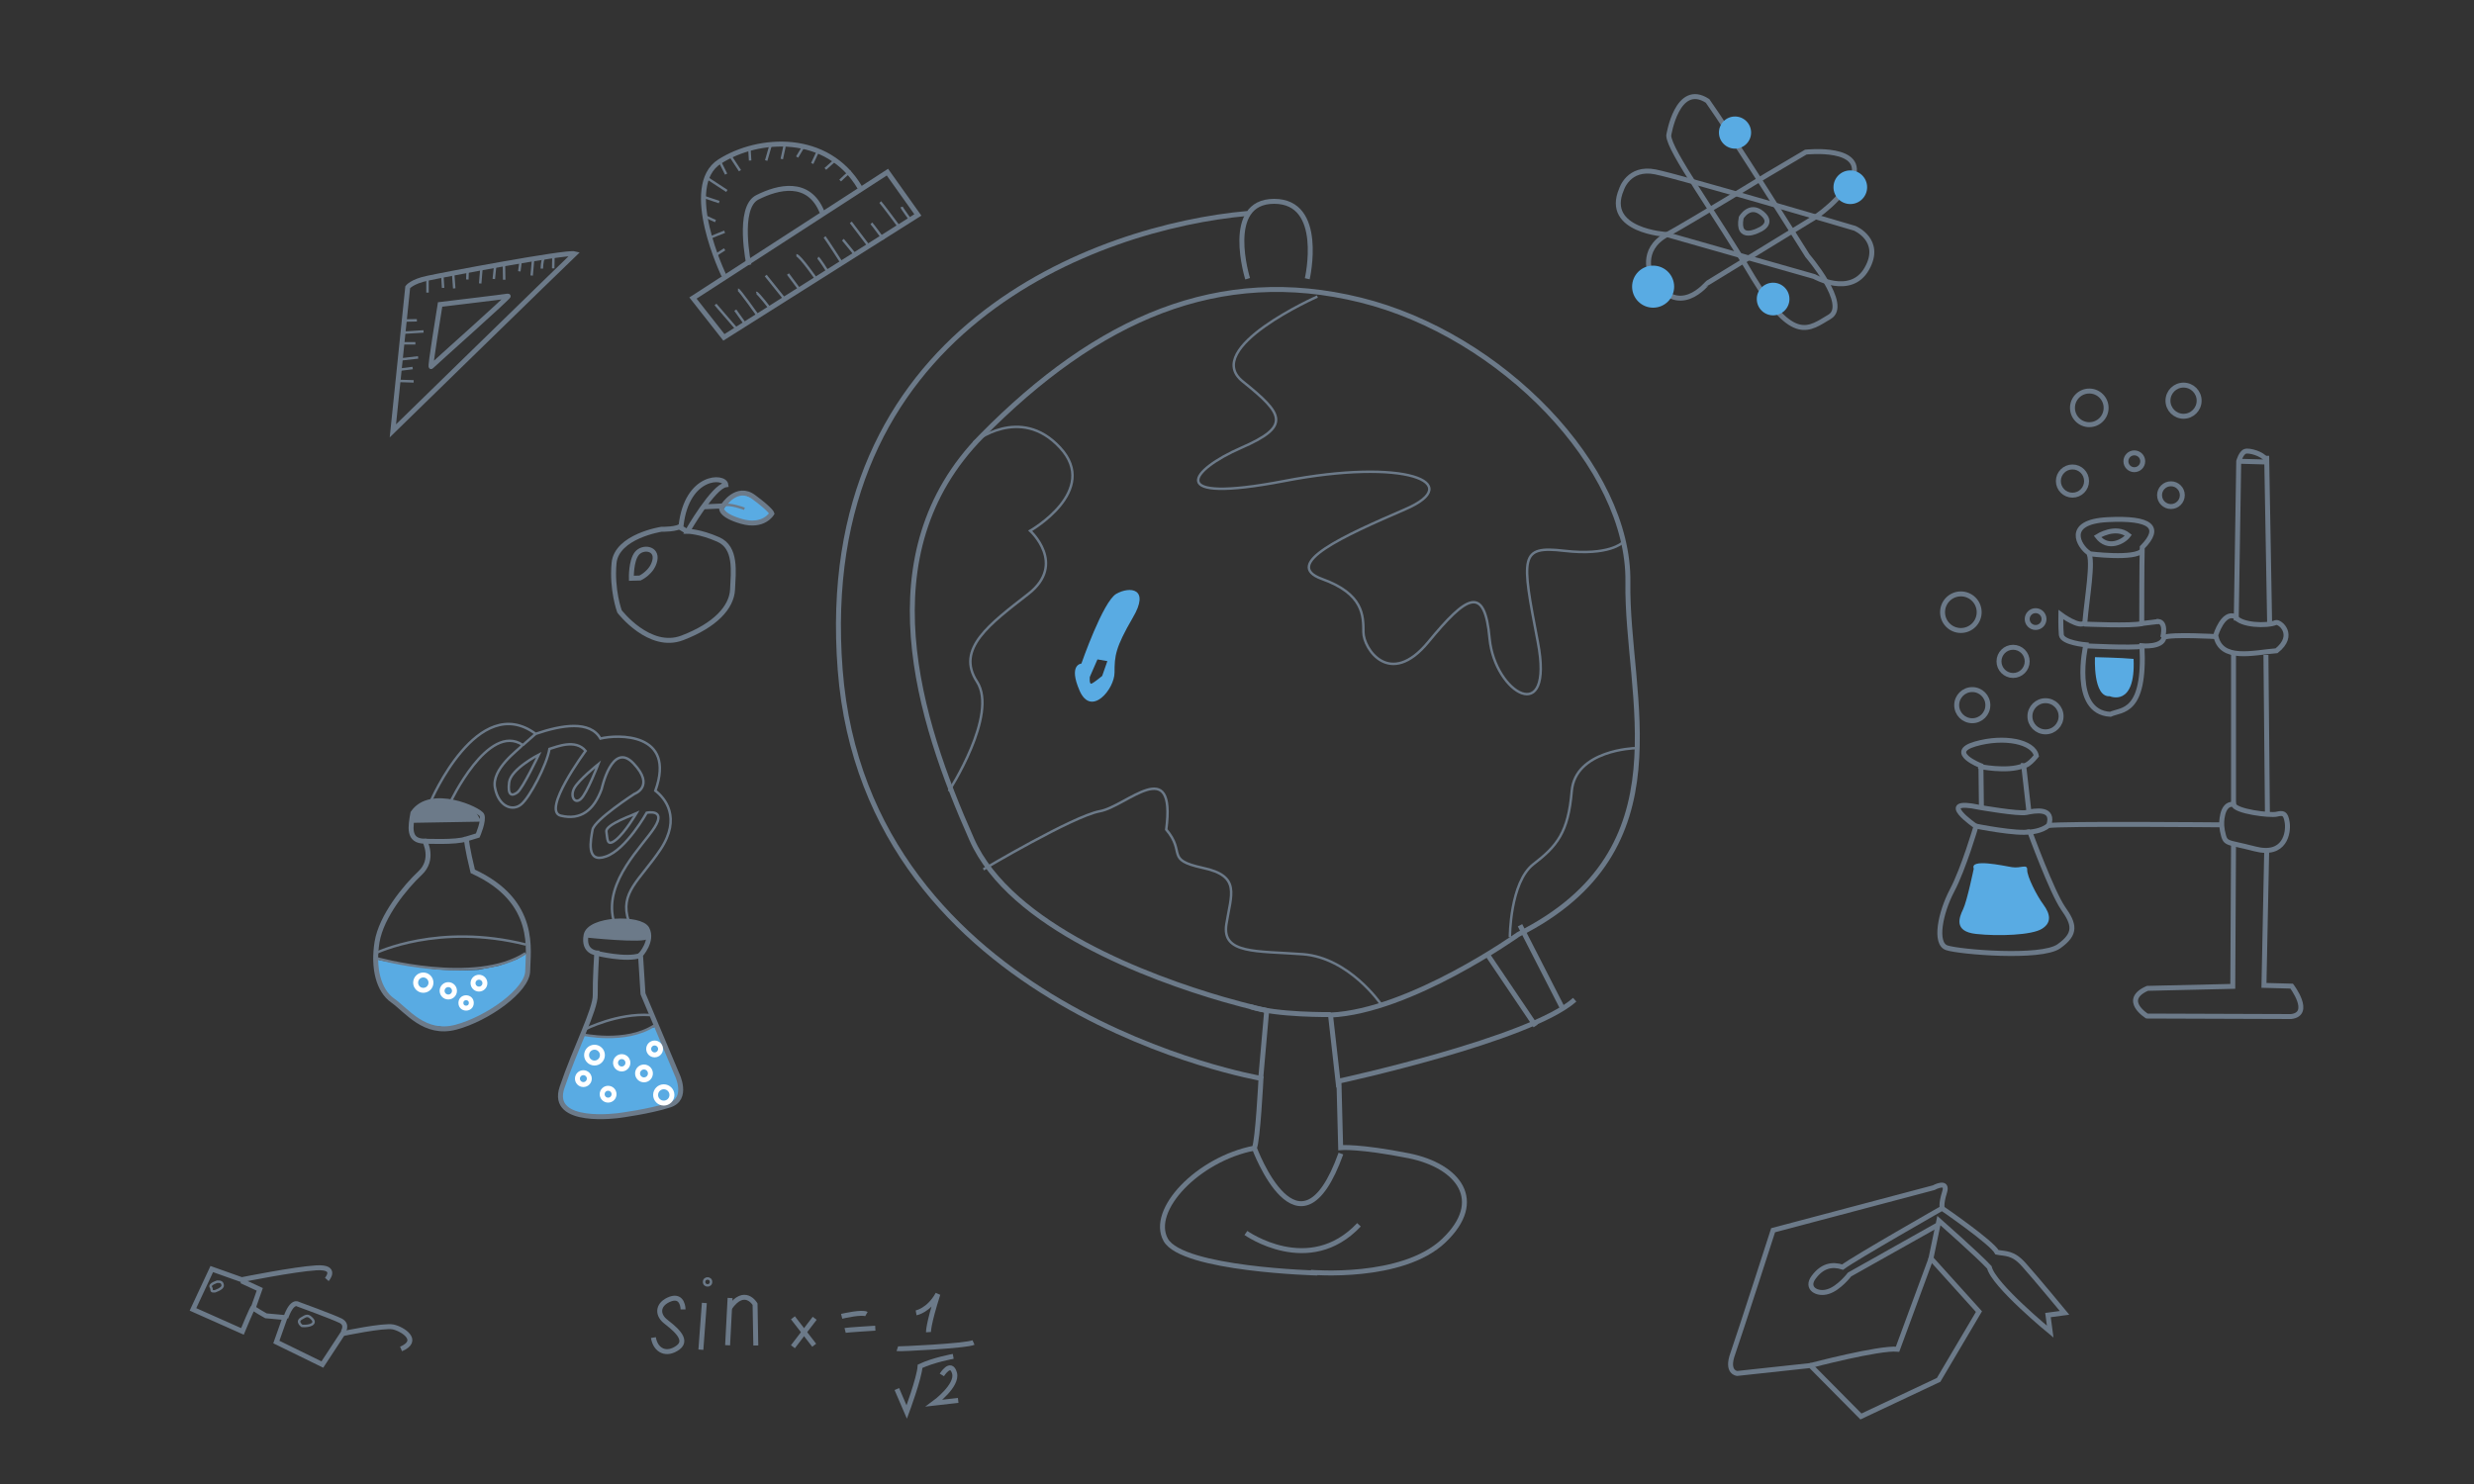 <?xml version="1.0" encoding="utf-8"?>
<!-- Generator: Adobe Illustrator 21.0.2, SVG Export Plug-In . SVG Version: 6.00 Build 0)  -->
<svg version="1.1" id="Слой_1" xmlns="http://www.w3.org/2000/svg" xmlns:xlink="http://www.w3.org/1999/xlink" x="0px" y="0px"
	 viewBox="0 0 1000 600.1" style="enable-background:new 0 0 1000 600.1;" xml:space="preserve">
<rect x="0" y="0" width="1000" height="600.1" fill="#333333" stroke="none"/>
<style type="text/css">
	.st0{fill:none;stroke:#6C7A89;stroke-width:2;stroke-miterlimit:10;}
	.st1{fill:none;stroke:#6C7A89;stroke-miterlimit:10;}
	.st2{fill:#59ABE3;}
	.st3{fill:#6C7A89;}
	.st4{fill:none;stroke:#FFFFFF;stroke-width:2;stroke-miterlimit:10;}
</style>
<path class="st0" d="M532.5,514.7c0,0-54.6-1.4-61.3-13.4s13-32.7,35.8-37.1c1.4-2.7,2.7-28.2,2.7-28.2s-159.4-27.3-170.1-165.2
	S443.4,91.7,504.3,86.3"/>
<path class="st0" d="M529.8,514.4c0,0,36.9,3.3,53.8-12.8c16.9-16.1,6-30.2-14.1-34.3c-20.2-4-27.6-3.3-27.6-3.3l-0.7-26.9
	c0,0,77.2-16.7,95.3-32.9"/>
<path class="st0" d="M507,464.1c0,0,18.1,49.2,35,2.3"/>
<path class="st0" d="M503.6,498.5c0,0,25.5,18.1,45.7-3.3"/>
<path class="st0" d="M509.6,435.9l2.4-27.3c0,0-6.9-1.5-17.7-4.6c-29.2-8.5-85.8-29.2-101.5-64.6c-21.5-48.3-42.9-115.5,4-163.1
	s96-69.1,153.1-55C607,135.4,658.7,189,658,235.4s24.1,108.1-44.3,142.4c0,0-43.6,31.1-75.9,32.6l3.3,29.2"/>
<line class="st0" x1="601.4" y1="386.2" x2="620.7" y2="414.8"/>
<line class="st0" x1="614.4" y1="374.1" x2="631.8" y2="408.1"/>
<path class="st0" d="M504.3,112.7c0,0-9.8-31.3,10.7-31.3c20.6,0,13.4,31.3,13.4,31.3"/>
<path class="st1" d="M532.5,119.9c0,0-47,20.8-30.2,34.3c16.7,13.4,19.5,18.1-0.7,26.9c-20.2,8.8-31.6,22.8,17.4,13.4
	c49-9.5,73.8,0.7,49,11.4c-24.8,10.7-50.3,22.2-33.6,28.2c16.7,6,16.7,14.8,16.7,21.5s10.7,22.8,26.2,4s22.8-23.5,24.8-1.4
	c2.1,22.2,26.2,36.2,19.5,1.4c-6.7-34.9-7.4-39,10.7-36.9c18.1,2.1,23.5-3.3,23.5-3.3"/>
<path class="st1" d="M393.5,178.9c0,0,18.8-15.5,35,2.1c16.2,17.5-12.1,33.6-12.1,33.6s14.8,13.4-0.7,25.5
	c-15.5,12.1-29.5,22.2-20.8,35.5s-11.4,44.3-11.4,44.3"/>
<path class="st1" d="M397.5,351.5c0,0,36.2-21.5,47-23.5c10.8-1.9,30.9-23.5,26.9,7.4c8.1,9.5-0.7,12.1,14.8,15.5
	c15.5,3.3,11.4,10.7,9.5,22.8c-1.9,12.1,12.1,10.7,30.9,12.1s31.6,20.2,31.6,20.2"/>
<path class="st1" d="M660.8,302.5c0,0-24.1,0.7-25.5,17.4c-1.4,16.7-6,22.2-15.5,29.5c-9.5,7.4-9.5,29.5-9.5,29.5"/>
<path class="st0" d="M537.9,410.2c0,0-22,0.3-32.5-3.2"/>
<path class="st0" d="M158.8,174.2l6-58.1c0,0,1.7-2.3,8-3.6c6.3-1.4,56-10.8,59.5-9.9C226.3,108.3,158.8,174.2,158.8,174.2z"/>
<path class="st0" d="M177.9,123.1c-0.3,2.1-4.3,26-3.6,25.1c0.8-0.9,32.1-28.7,31.1-28.5C204.6,119.9,177.9,123.1,177.9,123.1z"/>
<line class="st1" x1="168.5" y1="129.5" x2="163.1" y2="129.6"/>
<line class="st1" x1="171.2" y1="134" x2="163.1" y2="134.5"/>
<line class="st1" x1="167.9" y1="138.8" x2="162.7" y2="138.8"/>
<line class="st1" x1="169" y1="144.5" x2="162" y2="145.3"/>
<line class="st1" x1="166.8" y1="148.8" x2="161.2" y2="149.5"/>
<line class="st1" x1="167.2" y1="154.2" x2="161.1" y2="154"/>
<line class="st1" x1="172.8" y1="112.5" x2="172.8" y2="118.3"/>
<line class="st1" x1="178.8" y1="111.4" x2="179.1" y2="116.4"/>
<line class="st1" x1="183.2" y1="111.1" x2="183.6" y2="116.6"/>
<line class="st1" x1="189" y1="109.8" x2="188.9" y2="113"/>
<line class="st1" x1="194.6" y1="108.5" x2="194.1" y2="114.6"/>
<line class="st1" x1="200.1" y1="107.9" x2="199.6" y2="112.8"/>
<line class="st1" x1="203.7" y1="106.8" x2="203.8" y2="113.1"/>
<path class="st1" d="M210.4,105.8c0,0.5-0.5,3.9-0.5,3.9"/>
<path class="st1" d="M215.5,104.6c-0.1,0.7-0.6,6.8-0.6,6.8"/>
<path class="st1" d="M219.7,104.5c-0.6,0.9-0.7,4.1-0.7,4.1"/>
<line class="st1" x1="223.7" y1="104" x2="223.6" y2="108.5"/>
<path class="st0" d="M667.4,111.4c0,0-4.9-10.3,6.3-16.5s40.8-24.3,40.8-24.3l15.4-9.1c0,0,25.1-2.8,18.6,11.4
	c-7.7,11.4-17.1,16.3-17.1,16.3l-41,25.1C690.1,114.2,678.2,130.2,667.4,111.4z"/>
<path class="st0" d="M673.6,94.8c0,0-25.4-1.4-18.2-18.2c0,0,2.8-9.3,13.7-7.1s80.6,22.8,80.6,22.8s11.4,4.8,4.9,16.3
	c-6.5,11.6-21.3,3.2-21.3,3.2L673.6,94.8z"/>
<path class="st0" d="M674.5,54.8c0,0,3.4-22,15.7-14c8.2,11.4,40.4,62.6,40.4,62.6s17.1,19.9,8.9,24.7s-14.5,11.2-30.8-15.7
	C692.7,85.4,674.8,61.2,674.5,54.8z"/>
<path class="st0" d="M703.8,88c0,0,3.4-6,8.5-1.7s-1.5,6.8-1.5,6.8S701.9,97.9,703.8,88z"/>
<path class="st0" d="M798.6,334c0,0,16.9,3.4,22,2.3"/>
<path class="st0" d="M800.9,326.9l-0.2-17.3c0,0-14-5.4-2.3-8.8s23.6-0.9,24.7,4.8c-3.4,4.2-5.1,4-5.1,4l2.1,18.6"/>
<path class="st0" d="M799.7,309.8c0,0,11.4,2.5,18.2-0.2"/>
<path class="st0" d="M898,333.5l0.3,2.4c1.3,5.8,0.9,4.1,13.1,7.3s13.7-6.6,13.1-10.6s-1.7-4-4.3-3.4c-2.6,0.6-16.9-1.1-17.4-4
	C897.7,324.6,898,333.5,898,333.5s-65.5-0.6-70.1,0.3c-2.6,2.3-7.4,2.6-7.4,2.6s8.9,24.3,13.4,30.8c4.6,6.5,5.5,10.3-1.7,15.4
	c-7.2,5.1-40.2,2.3-45.3,0.6c-5.1-1.7-2.6-14.2,2.1-23.1c4.7-8.9,9.7-26,9.7-26s-17-11.6,1.3-7.7c0,0,15.9,2.8,19.1,2.1
	s11.7-2.3,8.9,5.5"/>
<path class="st0" d="M896.1,257.4c0,0-18.6-1.1-21.4,0.3c-0.6,4.2-8.9,3.4-8.9,3.4c1.4,27.6-8.2,25.6-12.8,27.7
	c-16.2-0.9-9.9-28.1-9.9-28.1s-9.5-0.8-9.9-4c-0.3-3.2-0.2-8.2-0.2-8.2s7.7,5.7,9.7,3.2c0.8-9.7,3.6-25.1,1.5-28.2
	c-3.8-2.6-9.9-12.5,7.7-13.4c17.7-0.9,22,3.1,14,11.2c-0.2,5.4-0.2,30.8-0.2,30.8l6.6-0.8"/>
<path class="st0" d="M871.8,251.3c0,0,4-0.9,2.4,6.4"/>
<path class="st0" d="M842.8,261.1c0,0,18.6,1,23.4,0.2"/>
<path class="st0" d="M842.3,252.3c0,0,19.5,0.9,23.6-0.2"/>
<path class="st0" d="M844.6,223.9c0,0,18.6,2.4,21.4-1.4"/>
<path class="st0" d="M847.8,216.9c0,0,7.3-4.7,12.5-0.5C858.5,218.9,852.1,222.5,847.8,216.9z"/>
<path class="st2" d="M846.8,265.7c0,0-0.9,16.3,6,15.8c0,0,10.5,4.6,9.6-15.1C857.2,265.9,846.8,265.7,846.8,265.7z"/>
<path class="st0" d="M895.6,256.8c0,0,3-9.8,7.9-7.5c2.1,3.6,12.9,3.9,16.4,2.4c1.7-0.5,8.2,5.1,0.3,11.4
	C910.9,263.8,897.5,267.6,895.6,256.8z"/>
<path class="st0" d="M916.2,344.3l-1.1,54.1l11.2,0.3c0,0,8.5,11.2-0.2,12.3l-58.3-0.2c0,0-10.5-6.5,0.2-11.2l34.5-0.8l0.3-57.5"/>
<line class="st0" x1="902.8" y1="325.2" x2="902.8" y2="264.2"/>
<line class="st0" x1="915.9" y1="264.8" x2="916.5" y2="329.1"/>
<path class="st0" d="M903.9,250.9l1-64.4c0,0,0.9-3.4,2.6-4s7.2,1.1,8.3,3.2"/>
<line class="st0" x1="917.4" y1="252.6" x2="916.2" y2="184.3"/>
<line class="st0" x1="905.5" y1="186.5" x2="916.1" y2="186.8"/>
<path class="st2" d="M797.8,351.2c0,0-2.7,13.1-4.3,16.4c-1.6,3.3-3.9,9,5.2,10s22.7,0.5,26.7-2.1c4-2.5,3.3-6,0.6-9.7
	c-2.7-3.6-6.7-11.5-6.6-14.1s-2.6-0.5-6.2-1.1C809.6,350,796.1,347,797.8,351.2z"/>
<path class="st0" d="M132.1,517.3c0,0,4.6-5.2-4.2-4.7s-30.2,4.8-30.2,4.8l-12.1-4.3L78,529.4l20,8.9c0,0,4.1-10,4.3-9.6
	c0.2,0.5,5.2,3.3,5.2,3.3l7.7,0.7l-3.5,9.9l18.6,9.1l8.2-12.5c0,0,16.6-3.5,20.4-2.7c3.8,0.8,11.2,5.5,3.2,8.9"/>
<polyline class="st0" points="97.6,517.9 105,521.3 102.4,528.7 "/>
<path class="st0" d="M138.6,538.7c0,0,2.2-3.1-0.9-4.7c-3.2-1.6-17.2-6.7-17.2-6.7s-2.4-1.9-5,5.5"/>
<path class="st1" d="M122.1,536.1c0,0-2.5-1.7-0.3-3c2.1-1.3,2.7-1.6,4.4,0.2C127.9,535.2,125.4,536.3,122.1,536.1z"/>
<path class="st1" d="M86.8,522.1c0,0,3.2-1,3.2-2.3c0-1.3-0.8-1.7-2.2-1.6c0,0-3.3,1-2.6,2.2C86,521.5,84.8,522.2,86.8,522.1z"/>
<path class="st0" d="M276.1,529.4c0,0,0-6-5.1-4.2c-5.1,1.9-5.5,6-2.3,8.8c3.2,2.6,9.9,7.4,5.4,10.8c-4.6,3.4-9.1,1.4-10-4"/>
<line class="st0" x1="284.7" y1="526.8" x2="283.3" y2="545.7"/>
<path class="st0" d="M284.7,517.1"/>
<circle class="st1" cx="286" cy="518.3" r="1.4"/>
<line class="st0" x1="294.1" y1="543.9" x2="295.1" y2="524.8"/>
<path class="st0" d="M305.5,544l-0.3-16.7c0,0-4.2-7.2-10.3,1.5"/>
<line class="st0" x1="320.5" y1="532.8" x2="329.1" y2="543.9"/>
<line class="st0" x1="320.5" y1="544.5" x2="329.3" y2="533"/>
<path class="st0" d="M340.2,532.2c0.8-0.2,8.3-1.9,10-0.9"/>
<path class="st0" d="M341.6,537.9c0.8-0.2,12.2-0.9,12.2-0.9"/>
<path class="st0" d="M370.3,530.8c0,0,5.1-0.9,8.8-7.6c-4,12.5-3.8,15.4-3.8,15.4"/>
<path class="st0" d="M362.7,545.3c0.6,0.2,27.6-1.1,30.8-2.5"/>
<path class="st0" d="M362.5,561.6l4,9.3c0,0,5.1-13.7,5.4-18.5c5.5-2.6,13.4-4,13.4-4"/>
<path class="st0" d="M380.7,555.9c0,0,3.6-5.9,5.1-0.8c1.5,5.1-8.2,12.2-8.2,12.2l9.7-1.1"/>
<path class="st0" d="M752.2,572.7l-20.4-20.6l-29.6,3.2c0,0-4.6-0.3-1.8-8c2.7-7.7,16.3-49.9,16.3-49.9l64.9-17.2c0,0,6-3.3,4.4,1.8
	s-0.9,6.6-0.9,6.6s20,13.7,22.1,17.7c3.5,0.7,6.4,0,10.9,5.1c4.6,5.1,16.4,19.4,16.4,19.4l-6.7,0.9l0.9,6.7c0,0-22.9-18.8-24.6-26
	c-4.3-4.7-20.4-18.9-20.4-18.9l-3.2,15.3l19.4,21.5l-16.3,27.6L752.2,572.7z"/>
<path class="st0" d="M731.8,552.1c0,0,27.7-7.3,35.2-6.6c4.3-11.7,13.6-36.9,13.6-36.9"/>
<path class="st0" d="M783,495.4l-35.4,19.9c0,0-4.3,5.6-8.7,6.9c-4.3,1.4-9.2-1.3-5.8-5.8c3.4-4.6,7.4-5.5,11.7-4.1
	c5.1-3.8,40.4-23.9,40.4-23.9"/>
<path class="st2" d="M294.1,208.5l8,2.7l7.2-1.3l2.7-3.2l-5.2-4.3l-6.8-2.8c0,0-3.9,1-4.1,1.5c-0.2,0.5-3.9,5.1-3.9,5.1L294.1,208.5
	z"/>
<path class="st0" d="M267.3,214c0,0-18.1,2.8-19.1,13.7c-1,10.8,2.2,19.5,2.2,19.5s12.1,15.8,25.4,10.7s19.9-12.3,20.3-19.5
	c0.3-7.2,1.7-17-5.8-20.3c-7.5-3.3-12.4-3.3-12.4-3.3s10.4-18.1,15.5-18.8c-0.5-3.9-15.7-4.1-18.1,16.4
	C274.3,214.1,267.3,214,267.3,214z"/>
<path class="st0" d="M255.2,233.8l3.5-0.1c0,0,5-2.3,6-7.2c1-4.9-4.9-5.7-7.3-2.7S255.2,233.8,255.2,233.8z"/>
<path class="st0" d="M284.8,204.9l6.5-0.3l1-0.1c0,0,5.5-8.7,12.4-3.5c6.9,5.1,7.3,6.6,7.3,6.6s-3.3,5.8-12.3,3.2
	c-9-2.6-8-5.5-8-5.5"/>
<path class="st1" d="M300.9,205.7c0,0-6.3-2.4-8.5-1.3"/>
<line class="st0" x1="274.7" y1="213.1" x2="277.7" y2="214.9"/>
<circle class="st2" cx="668.2" cy="115.9" r="8.5"/>
<circle class="st2" cx="701.3" cy="53.6" r="6.5"/>
<circle class="st2" cx="747.9" cy="75.7" r="6.8"/>
<circle class="st2" cx="716.7" cy="120.9" r="6.6"/>
<path class="st2" d="M451.2,240.1c-5.4,3.1-14.1,28.2-14.1,28.2s-5.4,0.3-0.7,11c4.7,10.7,14.1-0.7,14.1-7.4s0.3-10,7.4-22.2
	C465,237.7,456.6,237,451.2,240.1z M445.5,273.3c0,0-3.3,2.7-4.3,3.1s-0.7-2.7-0.7-2.7l3.1-7.1l4,0.7L445.5,273.3z"/>
<polygon class="st0" points="280.1,120.5 358.7,69.6 371,86.9 292.6,136.4 "/>
<path class="st0" d="M292.6,111.4c0,0-17.4-36.1-1.7-46.1s43.6-11.7,56.7,10.6"/>
<path class="st0" d="M302.7,107.1c0,0-4.9-23.1,3.4-27.3c8.3-4.2,20.8-7.4,26.2,6"/>
<line class="st1" x1="289.2" y1="123.1" x2="298" y2="133.3"/>
<line class="st1" x1="297.2" y1="125.4" x2="301.2" y2="131"/>
<path class="st1" d="M298.3,117.1c0.6,0,8,10.5,8,10.5"/>
<path class="st1" d="M305.7,118.4c0.6-0.2,5.9,6.8,5.9,6.8"/>
<line class="st1" x1="309.5" y1="111.4" x2="316.8" y2="120.5"/>
<line class="st1" x1="318.5" y1="110.8" x2="323.2" y2="117.1"/>
<path class="st1" d="M321.9,103.2c1.4,0,8.3,10,8.3,10"/>
<path class="st1" d="M330.6,104.2c0.6,0.3,3.8,5.4,3.8,5.4"/>
<path class="st1" d="M333.3,95.8c0.9,1.1,6.8,10.3,6.8,10.3"/>
<path class="st1" d="M340.7,96.9c0.8,0.9,4.8,5.9,4.8,5.9"/>
<line class="st1" x1="343.9" y1="89.9" x2="351.1" y2="99.4"/>
<path class="st1" d="M352.2,90.3c0.8,0.8,4.9,6.5,4.9,6.5"/>
<path class="st1" d="M355.8,81.7c0.9,0.9,7.6,10,7.6,10"/>
<path class="st1" d="M364.4,83.7c0.2,0.6,3.8,5.5,3.8,5.5"/>
<line class="st1" x1="289.2" y1="103.2" x2="292.9" y2="100.8"/>
<path class="st1" d="M287.2,96c0.6-0.3,5.7-2.3,5.7-2.3"/>
<line class="st1" x1="285.5" y1="87.7" x2="289.2" y2="89.4"/>
<line class="st1" x1="284.7" y1="79.7" x2="290.7" y2="81.7"/>
<line class="st1" x1="286" y1="72.1" x2="293.8" y2="77.2"/>
<line class="st1" x1="290.9" y1="65.2" x2="293.5" y2="70.4"/>
<line class="st1" x1="295.5" y1="63.5" x2="299.1" y2="69"/>
<path class="st2" d="M151.7,389.1c0,0,2.1,9.7,2.1,10c0.1,0.3,7.5,7.9,7.5,7.9l9.3,7.2l12.2,1.5c0,0,13.8-4.8,14.2-5.1
	c0.5-0.3,10-7.1,10-7.1l6-8l0.3-10.3l-4.3,2.6l-7.2,2.6l-8.5,1.7l-8,0.3l-9.1-0.5l-11.8-1.7l-10.6-1.9l-2.8-0.9L151.7,389.1z"/>
<path class="st2" d="M234.9,419.5l-7.5,19.7l-1,5.7l2.7,3.3l11.3,4c0,0,16.6-1.7,17.2-1.8c0.6-0.1,14.4-3.3,14.4-3.3l2.3-3.2
	c0,0,1.1-4.3,1-4.9c-0.1-0.6-3.8-9.8-3.8-10.3c0-0.5-5.7-13.7-5.7-13.7l-3.8,0.8l-3,1.6l-6.4,1.3l-6.2,0.5l-7.2-0.5H235L234.9,419.5
	z"/>
<line class="st1" x1="302.9" y1="59.9" x2="303.2" y2="64.9"/>
<line class="st1" x1="311.4" y1="59" x2="309.7" y2="64.9"/>
<line class="st1" x1="317.1" y1="59.2" x2="316" y2="64.3"/>
<line class="st1" x1="324.9" y1="59" x2="322.2" y2="63.5"/>
<line class="st1" x1="337.6" y1="64.7" x2="333.6" y2="68.3"/>
<path class="st3" d="M165.7,332.7l28.9-0.5c0,0-3.2-5.8-3.5-5.8c-0.3,0-12.9-3.2-12.9-3.2l-8.7,2.3l-3.2,5.5L165.7,332.7z"/>
<path class="st3" d="M236.4,379c0,0,24.3,2.6,25.5,0.5c1.3-2.2-1.1-4.4-1.1-4.4l-2.8-1.3l-7.2-1l-6.4,0.3l-6.6,2.6L236.4,379z"/>
<path class="st1" d="M343.9,69.4c-0.9,0.2-4.3,3.6-4.3,3.6"/>
<line class="st1" x1="330.4" y1="61.6" x2="328.3" y2="66.1"/>
<path class="st0" d="M500.5,93.1"/>
<path class="st0" d="M250.3,451c0,0-28.4,4.1-23.1-11.4c5.2-15.5,13.6-31.6,13.4-37.4c-0.1-5.8,0.6-16.9,0.6-16.9s-5.6-0.3-4.3-7.2
	c1.3-6.8,22-7.4,24.6-2.6c2.6,4.9-2.6,10.6-2.6,10.6l1,15.7l13.7,32.5c0,0,5,10-3,12.5C262.6,449.4,250.3,451,250.3,451z"/>
<path class="st0" d="M241.1,385.4c0,0,12,3,17.8,0.9"/>
<path class="st0" d="M171.7,340.1c0,0,4,7.4-1.9,12.9c-5.9,5.5-15.7,17.4-17.4,27.9c-1.7,10.5,0.6,19.6,6.3,23.6
	c5.7,4,12.9,14.2,25.6,10.8c12.8-3.4,29-15,29-22.8s4.3-28.1-22.2-40.2c-2.3-9.3-2.6-13.1-2.6-13.1l4.6-1.4c0,0,2.6-5.9,1.7-8.2
	c-0.9-2.3-20.8-11.4-27.9-0.9C165.9,334.3,164.8,340.1,171.7,340.1z"/>
<path class="st0" d="M171.7,340.1c0,0,12.9,0.6,16.7-0.9"/>
<path class="st1" d="M254.1,372.4c-3.8-11.6,4.3-16.2,12.9-29c8.5-12.9,1.7-20.8-2.1-23.7c8.5-23.7-15.4-22.8-22.2-21.1
	c-4.2-7.4-15.6-5.5-26.2-1.9c-23.4-17.3-42.4,27.3-42.4,27.3"/>
<path class="st1" d="M181.9,324.6c0,0,15.4-32.8,29.4-23.4c-1.9,2.1-12.8,9.7-11.2,17.4c1.5,7.7,7.2,9.5,10.6,6.6
	c3.4-2.8,10.3-15.9,11.4-22.4c2.8-0.8,10.5-4.2,14.6,0.8c0,0-18,24.3-10,26.2c8,1.9,13.3-2.1,16.5-10.8c0,0,4.2-19.6,12.9-10.3
	c8.8,9.3,0.3,12.3,0.3,12.3s-16.2,10.5-16.9,14.5c-0.7,4-2.8,13.7,5.4,10.8c8.2-2.8,16.5-17.7,16.5-17.7s8-1.7,3.2,5.9
	c-4.8,7.6-20.3,21.6-16.7,37.2"/>
<path class="st1" d="M217.8,305.1c0,0-11.3,5.8-12,11.2s1.1,5.7,3.3,4.1C211.3,318.8,217.8,305.1,217.8,305.1z"/>
<line class="st1" x1="211.4" y1="301.2" x2="216.5" y2="296.7"/>
<path class="st1" d="M241.8,309c0,0-7.9,6.3-9.7,9.7s0.3,6.6,2.7,4.3C237.3,320.7,241.8,309,241.8,309z"/>
<path class="st1" d="M257.2,328.9c-0.6,0.3-12.5,4.4-12.1,7.3c0.5,2.8,0,6.4,3.8,3.4C252.6,336.7,257.2,328.9,257.2,328.9z"/>
<path class="st1" d="M152,385.3c0,0,25.3-12.3,60.6-3.4"/>
<path class="st1" d="M151.7,387.3c0,0,40.4,11.4,60.7-1.9"/>
<path class="st1" d="M236.6,416.1c0,0,13.1-6.6,26.2-5.7"/>
<path class="st1" d="M264.5,414.6c-11.7,7.6-29.3,3.6-29.3,3.6"/>
<circle class="st4" cx="171.1" cy="397.3" r="3.1"/>
<circle class="st4" cx="181.2" cy="400.6" r="2.5"/>
<circle class="st4" cx="188.4" cy="405.5" r="2.1"/>
<circle class="st4" cx="193.6" cy="397.5" r="2.4"/>
<circle class="st4" cx="240.3" cy="426.6" r="3.2"/>
<circle class="st4" cx="235.8" cy="436.1" r="2.4"/>
<circle class="st4" cx="245.8" cy="442.4" r="2.4"/>
<circle class="st4" cx="251.3" cy="429.7" r="2.5"/>
<circle class="st4" cx="260.3" cy="434" r="2.6"/>
<circle class="st4" cx="264.6" cy="424.1" r="2.4"/>
<circle class="st4" cx="268.3" cy="442.7" r="3.3"/>
<circle class="st0" cx="797.2" cy="285.1" r="6.3"/>
<circle class="st0" cx="826.8" cy="289.6" r="6.3"/>
<circle class="st0" cx="813.7" cy="267.4" r="5.7"/>
<ellipse transform="matrix(0.707 -0.707 0.707 0.707 57.168 632.976)" class="st0" cx="792.7" cy="247.5" rx="7.4" ry="7.4"/>
<circle class="st0" cx="822.8" cy="250.3" r="3.4"/>
<circle class="st0" cx="837.7" cy="194.5" r="5.7"/>
<circle class="st0" cx="862.7" cy="186.5" r="3.4"/>
<circle class="st0" cx="877.5" cy="200.2" r="4.6"/>
<circle class="st0" cx="844.5" cy="164.9" r="6.8"/>
<circle class="st0" cx="882.6" cy="162" r="6.3"/>
</svg>
